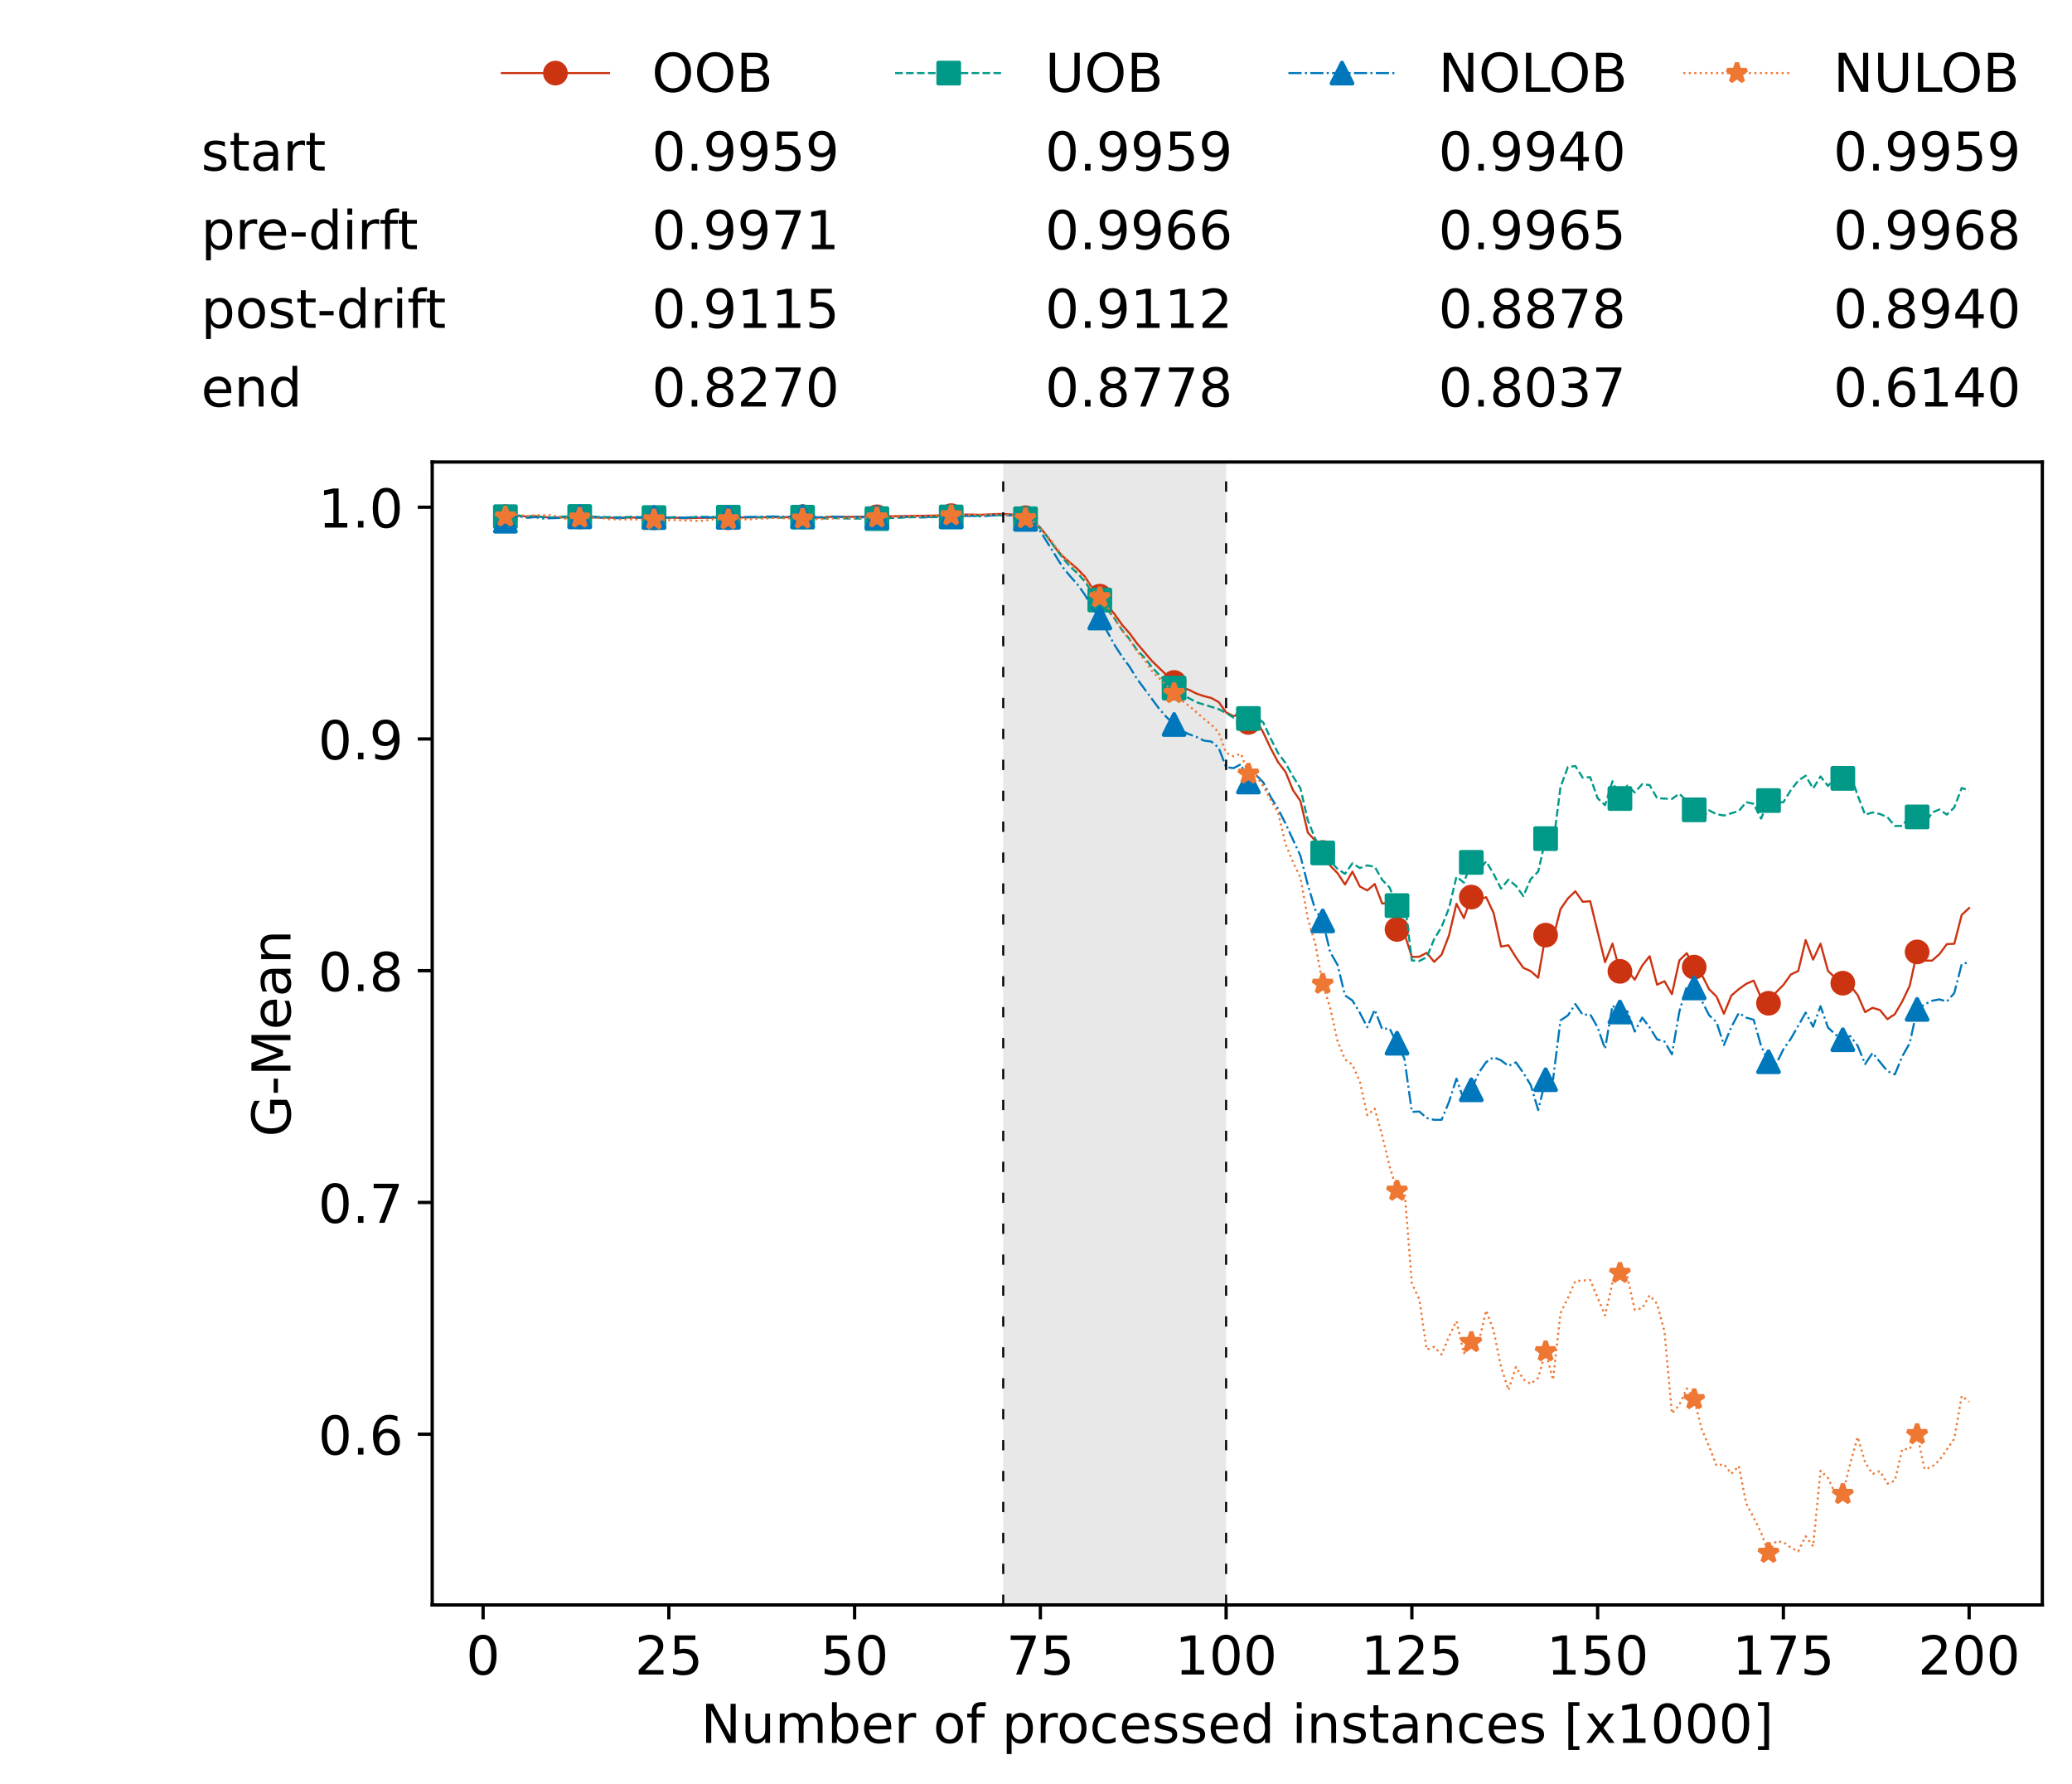 <?xml version="1.0" encoding="utf-8" standalone="no"?>
<!DOCTYPE svg PUBLIC "-//W3C//DTD SVG 1.1//EN"
  "http://www.w3.org/Graphics/SVG/1.1/DTD/svg11.dtd">
<!-- Created with matplotlib (https://matplotlib.org/) -->
<svg height="432.615pt" version="1.1" viewBox="0 0 502.65 432.615" width="502.65pt" xmlns="http://www.w3.org/2000/svg" xmlns:xlink="http://www.w3.org/1999/xlink">
 <defs>
  <style type="text/css">*{stroke-linecap:butt;stroke-linejoin:round;}</style>
 </defs>
 <g id="figure_1">
  <g id="patch_1">
   <path d="M 0 432.615 
L 502.65 432.615 
L 502.65 0 
L 0 0 
z
" style="fill:#ffffff;"/>
  </g>
  <g id="axes_1">
   <g id="patch_2">
    <path d="M 104.85 389.252 
L 495.45 389.252 
L 495.45 112.052 
L 104.85 112.052 
z
" style="fill:#ffffff;"/>
   </g>
   <g id="patch_3">
    <path clip-path="url(#peab1412804)" d="M 297.446 389.252 
L 297.446 112.052 
L 243.372 112.052 
L 243.372 389.252 
z
" style="fill:#d3d3d3;opacity:0.5;"/>
   </g>
   <g id="matplotlib.axis_1">
    <g id="xtick_1">
     <g id="line2d_1">
      <defs>
       <path d="M 0 0 
L 0 3.5 
" id="m1c0460bb82" style="stroke:#000000;stroke-width:0.8;"/>
      </defs>
      <g>
       <use style="stroke:#000000;stroke-width:0.8;" x="117.197" xlink:href="#m1c0460bb82" y="389.252"/>
      </g>
     </g>
     <g id="text_1">
      <!-- 0 -->
      <g transform="translate(113.061 406.13)scale(0.13 -0.13)">
       <defs>
        <path d="M 31.781 66.406 
Q 24.172 66.406 20.328 58.906 
Q 16.5 51.422 16.5 36.375 
Q 16.5 21.391 20.328 13.891 
Q 24.172 6.391 31.781 6.391 
Q 39.453 6.391 43.281 13.891 
Q 47.125 21.391 47.125 36.375 
Q 47.125 51.422 43.281 58.906 
Q 39.453 66.406 31.781 66.406 
z
M 31.781 74.219 
Q 44.047 74.219 50.516 64.516 
Q 56.984 54.828 56.984 36.375 
Q 56.984 17.969 50.516 8.266 
Q 44.047 -1.422 31.781 -1.422 
Q 19.531 -1.422 13.062 8.266 
Q 6.594 17.969 6.594 36.375 
Q 6.594 54.828 13.062 64.516 
Q 19.531 74.219 31.781 74.219 
z
" id="DejaVuSans-48"/>
       </defs>
       <use xlink:href="#DejaVuSans-48"/>
      </g>
     </g>
    </g>
    <g id="xtick_2">
     <g id="line2d_2">
      <g>
       <use style="stroke:#000000;stroke-width:0.8;" x="162.259" xlink:href="#m1c0460bb82" y="389.252"/>
      </g>
     </g>
     <g id="text_2">
      <!-- 25 -->
      <g transform="translate(153.988 406.13)scale(0.13 -0.13)">
       <defs>
        <path d="M 19.188 8.297 
L 53.609 8.297 
L 53.609 0 
L 7.328 0 
L 7.328 8.297 
Q 12.938 14.109 22.625 23.891 
Q 32.328 33.688 34.812 36.531 
Q 39.547 41.844 41.422 45.531 
Q 43.312 49.219 43.312 52.781 
Q 43.312 58.594 39.234 62.25 
Q 35.156 65.922 28.609 65.922 
Q 23.969 65.922 18.812 64.312 
Q 13.672 62.703 7.812 59.422 
L 7.812 69.391 
Q 13.766 71.781 18.938 73 
Q 24.125 74.219 28.422 74.219 
Q 39.75 74.219 46.484 68.547 
Q 53.219 62.891 53.219 53.422 
Q 53.219 48.922 51.531 44.891 
Q 49.859 40.875 45.406 35.406 
Q 44.188 33.984 37.641 27.219 
Q 31.109 20.453 19.188 8.297 
z
" id="DejaVuSans-50"/>
        <path d="M 10.797 72.906 
L 49.516 72.906 
L 49.516 64.594 
L 19.828 64.594 
L 19.828 46.734 
Q 21.969 47.469 24.109 47.828 
Q 26.266 48.188 28.422 48.188 
Q 40.625 48.188 47.75 41.5 
Q 54.891 34.812 54.891 23.391 
Q 54.891 11.625 47.562 5.094 
Q 40.234 -1.422 26.906 -1.422 
Q 22.312 -1.422 17.547 -0.641 
Q 12.797 0.141 7.719 1.703 
L 7.719 11.625 
Q 12.109 9.234 16.797 8.062 
Q 21.484 6.891 26.703 6.891 
Q 35.156 6.891 40.078 11.328 
Q 45.016 15.766 45.016 23.391 
Q 45.016 31 40.078 35.438 
Q 35.156 39.891 26.703 39.891 
Q 22.75 39.891 18.812 39.016 
Q 14.891 38.141 10.797 36.281 
z
" id="DejaVuSans-53"/>
       </defs>
       <use xlink:href="#DejaVuSans-50"/>
       <use x="63.623" xlink:href="#DejaVuSans-53"/>
      </g>
     </g>
    </g>
    <g id="xtick_3">
     <g id="line2d_3">
      <g>
       <use style="stroke:#000000;stroke-width:0.8;" x="207.322" xlink:href="#m1c0460bb82" y="389.252"/>
      </g>
     </g>
     <g id="text_3">
      <!-- 50 -->
      <g transform="translate(199.05 406.13)scale(0.13 -0.13)">
       <use xlink:href="#DejaVuSans-53"/>
       <use x="63.623" xlink:href="#DejaVuSans-48"/>
      </g>
     </g>
    </g>
    <g id="xtick_4">
     <g id="line2d_4">
      <g>
       <use style="stroke:#000000;stroke-width:0.8;" x="252.384" xlink:href="#m1c0460bb82" y="389.252"/>
      </g>
     </g>
     <g id="text_4">
      <!-- 75 -->
      <g transform="translate(244.113 406.13)scale(0.13 -0.13)">
       <defs>
        <path d="M 8.203 72.906 
L 55.078 72.906 
L 55.078 68.703 
L 28.609 0 
L 18.312 0 
L 43.219 64.594 
L 8.203 64.594 
z
" id="DejaVuSans-55"/>
       </defs>
       <use xlink:href="#DejaVuSans-55"/>
       <use x="63.623" xlink:href="#DejaVuSans-53"/>
      </g>
     </g>
    </g>
    <g id="xtick_5">
     <g id="line2d_5">
      <g>
       <use style="stroke:#000000;stroke-width:0.8;" x="297.446" xlink:href="#m1c0460bb82" y="389.252"/>
      </g>
     </g>
     <g id="text_5">
      <!-- 100 -->
      <g transform="translate(285.039 406.13)scale(0.13 -0.13)">
       <defs>
        <path d="M 12.406 8.297 
L 28.516 8.297 
L 28.516 63.922 
L 10.984 60.406 
L 10.984 69.391 
L 28.422 72.906 
L 38.281 72.906 
L 38.281 8.297 
L 54.391 8.297 
L 54.391 0 
L 12.406 0 
z
" id="DejaVuSans-49"/>
       </defs>
       <use xlink:href="#DejaVuSans-49"/>
       <use x="63.623" xlink:href="#DejaVuSans-48"/>
       <use x="127.246" xlink:href="#DejaVuSans-48"/>
      </g>
     </g>
    </g>
    <g id="xtick_6">
     <g id="line2d_6">
      <g>
       <use style="stroke:#000000;stroke-width:0.8;" x="342.509" xlink:href="#m1c0460bb82" y="389.252"/>
      </g>
     </g>
     <g id="text_6">
      <!-- 125 -->
      <g transform="translate(330.102 406.13)scale(0.13 -0.13)">
       <use xlink:href="#DejaVuSans-49"/>
       <use x="63.623" xlink:href="#DejaVuSans-50"/>
       <use x="127.246" xlink:href="#DejaVuSans-53"/>
      </g>
     </g>
    </g>
    <g id="xtick_7">
     <g id="line2d_7">
      <g>
       <use style="stroke:#000000;stroke-width:0.8;" x="387.571" xlink:href="#m1c0460bb82" y="389.252"/>
      </g>
     </g>
     <g id="text_7">
      <!-- 150 -->
      <g transform="translate(375.164 406.13)scale(0.13 -0.13)">
       <use xlink:href="#DejaVuSans-49"/>
       <use x="63.623" xlink:href="#DejaVuSans-53"/>
       <use x="127.246" xlink:href="#DejaVuSans-48"/>
      </g>
     </g>
    </g>
    <g id="xtick_8">
     <g id="line2d_8">
      <g>
       <use style="stroke:#000000;stroke-width:0.8;" x="432.633" xlink:href="#m1c0460bb82" y="389.252"/>
      </g>
     </g>
     <g id="text_8">
      <!-- 175 -->
      <g transform="translate(420.226 406.13)scale(0.13 -0.13)">
       <use xlink:href="#DejaVuSans-49"/>
       <use x="63.623" xlink:href="#DejaVuSans-55"/>
       <use x="127.246" xlink:href="#DejaVuSans-53"/>
      </g>
     </g>
    </g>
    <g id="xtick_9">
     <g id="line2d_9">
      <g>
       <use style="stroke:#000000;stroke-width:0.8;" x="477.695" xlink:href="#m1c0460bb82" y="389.252"/>
      </g>
     </g>
     <g id="text_9">
      <!-- 200 -->
      <g transform="translate(465.289 406.13)scale(0.13 -0.13)">
       <use xlink:href="#DejaVuSans-50"/>
       <use x="63.623" xlink:href="#DejaVuSans-48"/>
       <use x="127.246" xlink:href="#DejaVuSans-48"/>
      </g>
     </g>
    </g>
    <g id="text_10">
     <!-- Number of processed instances [x1000] -->
     <g transform="translate(170.025 422.711)scale(0.13 -0.13)">
      <defs>
       <path d="M 9.812 72.906 
L 23.094 72.906 
L 55.422 11.922 
L 55.422 72.906 
L 64.984 72.906 
L 64.984 0 
L 51.703 0 
L 19.391 60.984 
L 19.391 0 
L 9.812 0 
z
" id="DejaVuSans-78"/>
       <path d="M 8.5 21.578 
L 8.5 54.688 
L 17.484 54.688 
L 17.484 21.922 
Q 17.484 14.156 20.5 10.266 
Q 23.531 6.391 29.594 6.391 
Q 36.859 6.391 41.078 11.031 
Q 45.312 15.672 45.312 23.688 
L 45.312 54.688 
L 54.297 54.688 
L 54.297 0 
L 45.312 0 
L 45.312 8.406 
Q 42.047 3.422 37.719 1 
Q 33.406 -1.422 27.688 -1.422 
Q 18.266 -1.422 13.375 4.438 
Q 8.5 10.297 8.5 21.578 
z
M 31.109 56 
z
" id="DejaVuSans-117"/>
       <path d="M 52 44.188 
Q 55.375 50.25 60.062 53.125 
Q 64.75 56 71.094 56 
Q 79.641 56 84.281 50.016 
Q 88.922 44.047 88.922 33.016 
L 88.922 0 
L 79.891 0 
L 79.891 32.719 
Q 79.891 40.578 77.094 44.375 
Q 74.312 48.188 68.609 48.188 
Q 61.625 48.188 57.562 43.547 
Q 53.516 38.922 53.516 30.906 
L 53.516 0 
L 44.484 0 
L 44.484 32.719 
Q 44.484 40.625 41.703 44.406 
Q 38.922 48.188 33.109 48.188 
Q 26.219 48.188 22.156 43.531 
Q 18.109 38.875 18.109 30.906 
L 18.109 0 
L 9.078 0 
L 9.078 54.688 
L 18.109 54.688 
L 18.109 46.188 
Q 21.188 51.219 25.484 53.609 
Q 29.781 56 35.688 56 
Q 41.656 56 45.828 52.969 
Q 50 49.953 52 44.188 
z
" id="DejaVuSans-109"/>
       <path d="M 48.688 27.297 
Q 48.688 37.203 44.609 42.844 
Q 40.531 48.484 33.406 48.484 
Q 26.266 48.484 22.188 42.844 
Q 18.109 37.203 18.109 27.297 
Q 18.109 17.391 22.188 11.75 
Q 26.266 6.109 33.406 6.109 
Q 40.531 6.109 44.609 11.75 
Q 48.688 17.391 48.688 27.297 
z
M 18.109 46.391 
Q 20.953 51.266 25.266 53.625 
Q 29.594 56 35.594 56 
Q 45.562 56 51.781 48.094 
Q 58.016 40.188 58.016 27.297 
Q 58.016 14.406 51.781 6.484 
Q 45.562 -1.422 35.594 -1.422 
Q 29.594 -1.422 25.266 0.953 
Q 20.953 3.328 18.109 8.203 
L 18.109 0 
L 9.078 0 
L 9.078 75.984 
L 18.109 75.984 
z
" id="DejaVuSans-98"/>
       <path d="M 56.203 29.594 
L 56.203 25.203 
L 14.891 25.203 
Q 15.484 15.922 20.484 11.062 
Q 25.484 6.203 34.422 6.203 
Q 39.594 6.203 44.453 7.469 
Q 49.312 8.734 54.109 11.281 
L 54.109 2.781 
Q 49.266 0.734 44.188 -0.344 
Q 39.109 -1.422 33.891 -1.422 
Q 20.797 -1.422 13.156 6.188 
Q 5.516 13.812 5.516 26.812 
Q 5.516 40.234 12.766 48.109 
Q 20.016 56 32.328 56 
Q 43.359 56 49.781 48.891 
Q 56.203 41.797 56.203 29.594 
z
M 47.219 32.234 
Q 47.125 39.594 43.094 43.984 
Q 39.062 48.391 32.422 48.391 
Q 24.906 48.391 20.391 44.141 
Q 15.875 39.891 15.188 32.172 
z
" id="DejaVuSans-101"/>
       <path d="M 41.109 46.297 
Q 39.594 47.172 37.812 47.578 
Q 36.031 48 33.891 48 
Q 26.266 48 22.188 43.047 
Q 18.109 38.094 18.109 28.812 
L 18.109 0 
L 9.078 0 
L 9.078 54.688 
L 18.109 54.688 
L 18.109 46.188 
Q 20.953 51.172 25.484 53.578 
Q 30.031 56 36.531 56 
Q 37.453 56 38.578 55.875 
Q 39.703 55.766 41.062 55.516 
z
" id="DejaVuSans-114"/>
       <path id="DejaVuSans-32"/>
       <path d="M 30.609 48.391 
Q 23.391 48.391 19.188 42.75 
Q 14.984 37.109 14.984 27.297 
Q 14.984 17.484 19.156 11.844 
Q 23.344 6.203 30.609 6.203 
Q 37.797 6.203 41.984 11.859 
Q 46.188 17.531 46.188 27.297 
Q 46.188 37.016 41.984 42.703 
Q 37.797 48.391 30.609 48.391 
z
M 30.609 56 
Q 42.328 56 49.016 48.375 
Q 55.719 40.766 55.719 27.297 
Q 55.719 13.875 49.016 6.219 
Q 42.328 -1.422 30.609 -1.422 
Q 18.844 -1.422 12.172 6.219 
Q 5.516 13.875 5.516 27.297 
Q 5.516 40.766 12.172 48.375 
Q 18.844 56 30.609 56 
z
" id="DejaVuSans-111"/>
       <path d="M 37.109 75.984 
L 37.109 68.5 
L 28.516 68.5 
Q 23.688 68.5 21.797 66.547 
Q 19.922 64.594 19.922 59.516 
L 19.922 54.688 
L 34.719 54.688 
L 34.719 47.703 
L 19.922 47.703 
L 19.922 0 
L 10.891 0 
L 10.891 47.703 
L 2.297 47.703 
L 2.297 54.688 
L 10.891 54.688 
L 10.891 58.5 
Q 10.891 67.625 15.141 71.797 
Q 19.391 75.984 28.609 75.984 
z
" id="DejaVuSans-102"/>
       <path d="M 18.109 8.203 
L 18.109 -20.797 
L 9.078 -20.797 
L 9.078 54.688 
L 18.109 54.688 
L 18.109 46.391 
Q 20.953 51.266 25.266 53.625 
Q 29.594 56 35.594 56 
Q 45.562 56 51.781 48.094 
Q 58.016 40.188 58.016 27.297 
Q 58.016 14.406 51.781 6.484 
Q 45.562 -1.422 35.594 -1.422 
Q 29.594 -1.422 25.266 0.953 
Q 20.953 3.328 18.109 8.203 
z
M 48.688 27.297 
Q 48.688 37.203 44.609 42.844 
Q 40.531 48.484 33.406 48.484 
Q 26.266 48.484 22.188 42.844 
Q 18.109 37.203 18.109 27.297 
Q 18.109 17.391 22.188 11.75 
Q 26.266 6.109 33.406 6.109 
Q 40.531 6.109 44.609 11.75 
Q 48.688 17.391 48.688 27.297 
z
" id="DejaVuSans-112"/>
       <path d="M 48.781 52.594 
L 48.781 44.188 
Q 44.969 46.297 41.141 47.344 
Q 37.312 48.391 33.406 48.391 
Q 24.656 48.391 19.812 42.844 
Q 14.984 37.312 14.984 27.297 
Q 14.984 17.281 19.812 11.734 
Q 24.656 6.203 33.406 6.203 
Q 37.312 6.203 41.141 7.25 
Q 44.969 8.297 48.781 10.406 
L 48.781 2.094 
Q 45.016 0.344 40.984 -0.531 
Q 36.969 -1.422 32.422 -1.422 
Q 20.062 -1.422 12.781 6.344 
Q 5.516 14.109 5.516 27.297 
Q 5.516 40.672 12.859 48.328 
Q 20.219 56 33.016 56 
Q 37.156 56 41.109 55.141 
Q 45.062 54.297 48.781 52.594 
z
" id="DejaVuSans-99"/>
       <path d="M 44.281 53.078 
L 44.281 44.578 
Q 40.484 46.531 36.375 47.5 
Q 32.281 48.484 27.875 48.484 
Q 21.188 48.484 17.844 46.438 
Q 14.5 44.391 14.5 40.281 
Q 14.5 37.156 16.891 35.375 
Q 19.281 33.594 26.516 31.984 
L 29.594 31.297 
Q 39.156 29.25 43.188 25.516 
Q 47.219 21.781 47.219 15.094 
Q 47.219 7.469 41.188 3.016 
Q 35.156 -1.422 24.609 -1.422 
Q 20.219 -1.422 15.453 -0.562 
Q 10.688 0.297 5.422 2 
L 5.422 11.281 
Q 10.406 8.688 15.234 7.391 
Q 20.062 6.109 24.812 6.109 
Q 31.156 6.109 34.562 8.281 
Q 37.984 10.453 37.984 14.406 
Q 37.984 18.062 35.516 20.016 
Q 33.062 21.969 24.703 23.781 
L 21.578 24.516 
Q 13.234 26.266 9.516 29.906 
Q 5.812 33.547 5.812 39.891 
Q 5.812 47.609 11.281 51.797 
Q 16.75 56 26.812 56 
Q 31.781 56 36.172 55.266 
Q 40.578 54.547 44.281 53.078 
z
" id="DejaVuSans-115"/>
       <path d="M 45.406 46.391 
L 45.406 75.984 
L 54.391 75.984 
L 54.391 0 
L 45.406 0 
L 45.406 8.203 
Q 42.578 3.328 38.25 0.953 
Q 33.938 -1.422 27.875 -1.422 
Q 17.969 -1.422 11.734 6.484 
Q 5.516 14.406 5.516 27.297 
Q 5.516 40.188 11.734 48.094 
Q 17.969 56 27.875 56 
Q 33.938 56 38.25 53.625 
Q 42.578 51.266 45.406 46.391 
z
M 14.797 27.297 
Q 14.797 17.391 18.875 11.75 
Q 22.953 6.109 30.078 6.109 
Q 37.203 6.109 41.297 11.75 
Q 45.406 17.391 45.406 27.297 
Q 45.406 37.203 41.297 42.844 
Q 37.203 48.484 30.078 48.484 
Q 22.953 48.484 18.875 42.844 
Q 14.797 37.203 14.797 27.297 
z
" id="DejaVuSans-100"/>
       <path d="M 9.422 54.688 
L 18.406 54.688 
L 18.406 0 
L 9.422 0 
z
M 9.422 75.984 
L 18.406 75.984 
L 18.406 64.594 
L 9.422 64.594 
z
" id="DejaVuSans-105"/>
       <path d="M 54.891 33.016 
L 54.891 0 
L 45.906 0 
L 45.906 32.719 
Q 45.906 40.484 42.875 44.328 
Q 39.844 48.188 33.797 48.188 
Q 26.516 48.188 22.312 43.547 
Q 18.109 38.922 18.109 30.906 
L 18.109 0 
L 9.078 0 
L 9.078 54.688 
L 18.109 54.688 
L 18.109 46.188 
Q 21.344 51.125 25.703 53.562 
Q 30.078 56 35.797 56 
Q 45.219 56 50.047 50.172 
Q 54.891 44.344 54.891 33.016 
z
" id="DejaVuSans-110"/>
       <path d="M 18.312 70.219 
L 18.312 54.688 
L 36.812 54.688 
L 36.812 47.703 
L 18.312 47.703 
L 18.312 18.016 
Q 18.312 11.328 20.141 9.422 
Q 21.969 7.516 27.594 7.516 
L 36.812 7.516 
L 36.812 0 
L 27.594 0 
Q 17.188 0 13.234 3.875 
Q 9.281 7.766 9.281 18.016 
L 9.281 47.703 
L 2.688 47.703 
L 2.688 54.688 
L 9.281 54.688 
L 9.281 70.219 
z
" id="DejaVuSans-116"/>
       <path d="M 34.281 27.484 
Q 23.391 27.484 19.188 25 
Q 14.984 22.516 14.984 16.5 
Q 14.984 11.719 18.141 8.906 
Q 21.297 6.109 26.703 6.109 
Q 34.188 6.109 38.703 11.406 
Q 43.219 16.703 43.219 25.484 
L 43.219 27.484 
z
M 52.203 31.203 
L 52.203 0 
L 43.219 0 
L 43.219 8.297 
Q 40.141 3.328 35.547 0.953 
Q 30.953 -1.422 24.312 -1.422 
Q 15.922 -1.422 10.953 3.297 
Q 6 8.016 6 15.922 
Q 6 25.141 12.172 29.828 
Q 18.359 34.516 30.609 34.516 
L 43.219 34.516 
L 43.219 35.406 
Q 43.219 41.609 39.141 45 
Q 35.062 48.391 27.688 48.391 
Q 23 48.391 18.547 47.266 
Q 14.109 46.141 10.016 43.891 
L 10.016 52.203 
Q 14.938 54.109 19.578 55.047 
Q 24.219 56 28.609 56 
Q 40.484 56 46.344 49.844 
Q 52.203 43.703 52.203 31.203 
z
" id="DejaVuSans-97"/>
       <path d="M 8.594 75.984 
L 29.297 75.984 
L 29.297 69 
L 17.578 69 
L 17.578 -6.203 
L 29.297 -6.203 
L 29.297 -13.188 
L 8.594 -13.188 
z
" id="DejaVuSans-91"/>
       <path d="M 54.891 54.688 
L 35.109 28.078 
L 55.906 0 
L 45.312 0 
L 29.391 21.484 
L 13.484 0 
L 2.875 0 
L 24.125 28.609 
L 4.688 54.688 
L 15.281 54.688 
L 29.781 35.203 
L 44.281 54.688 
z
" id="DejaVuSans-120"/>
       <path d="M 30.422 75.984 
L 30.422 -13.188 
L 9.719 -13.188 
L 9.719 -6.203 
L 21.391 -6.203 
L 21.391 69 
L 9.719 69 
L 9.719 75.984 
z
" id="DejaVuSans-93"/>
      </defs>
      <use xlink:href="#DejaVuSans-78"/>
      <use x="74.805" xlink:href="#DejaVuSans-117"/>
      <use x="138.184" xlink:href="#DejaVuSans-109"/>
      <use x="235.596" xlink:href="#DejaVuSans-98"/>
      <use x="299.072" xlink:href="#DejaVuSans-101"/>
      <use x="360.596" xlink:href="#DejaVuSans-114"/>
      <use x="401.709" xlink:href="#DejaVuSans-32"/>
      <use x="433.496" xlink:href="#DejaVuSans-111"/>
      <use x="494.678" xlink:href="#DejaVuSans-102"/>
      <use x="529.883" xlink:href="#DejaVuSans-32"/>
      <use x="561.67" xlink:href="#DejaVuSans-112"/>
      <use x="625.146" xlink:href="#DejaVuSans-114"/>
      <use x="664.01" xlink:href="#DejaVuSans-111"/>
      <use x="725.191" xlink:href="#DejaVuSans-99"/>
      <use x="780.172" xlink:href="#DejaVuSans-101"/>
      <use x="841.695" xlink:href="#DejaVuSans-115"/>
      <use x="893.795" xlink:href="#DejaVuSans-115"/>
      <use x="945.895" xlink:href="#DejaVuSans-101"/>
      <use x="1007.418" xlink:href="#DejaVuSans-100"/>
      <use x="1070.895" xlink:href="#DejaVuSans-32"/>
      <use x="1102.682" xlink:href="#DejaVuSans-105"/>
      <use x="1130.465" xlink:href="#DejaVuSans-110"/>
      <use x="1193.844" xlink:href="#DejaVuSans-115"/>
      <use x="1245.943" xlink:href="#DejaVuSans-116"/>
      <use x="1285.152" xlink:href="#DejaVuSans-97"/>
      <use x="1346.432" xlink:href="#DejaVuSans-110"/>
      <use x="1409.811" xlink:href="#DejaVuSans-99"/>
      <use x="1464.791" xlink:href="#DejaVuSans-101"/>
      <use x="1526.314" xlink:href="#DejaVuSans-115"/>
      <use x="1578.414" xlink:href="#DejaVuSans-32"/>
      <use x="1610.201" xlink:href="#DejaVuSans-91"/>
      <use x="1649.215" xlink:href="#DejaVuSans-120"/>
      <use x="1708.395" xlink:href="#DejaVuSans-49"/>
      <use x="1772.018" xlink:href="#DejaVuSans-48"/>
      <use x="1835.641" xlink:href="#DejaVuSans-48"/>
      <use x="1899.264" xlink:href="#DejaVuSans-48"/>
      <use x="1962.887" xlink:href="#DejaVuSans-93"/>
     </g>
    </g>
   </g>
   <g id="matplotlib.axis_2">
    <g id="ytick_1">
     <g id="line2d_10">
      <defs>
       <path d="M 0 0 
L -3.5 0 
" id="m7b5967bd55" style="stroke:#000000;stroke-width:0.8;"/>
      </defs>
      <g>
       <use style="stroke:#000000;stroke-width:0.8;" x="104.85" xlink:href="#m7b5967bd55" y="347.844"/>
      </g>
     </g>
     <g id="text_11">
      <!-- 0.6 -->
      <g transform="translate(77.176 352.783)scale(0.13 -0.13)">
       <defs>
        <path d="M 10.688 12.406 
L 21 12.406 
L 21 0 
L 10.688 0 
z
" id="DejaVuSans-46"/>
        <path d="M 33.016 40.375 
Q 26.375 40.375 22.484 35.828 
Q 18.609 31.297 18.609 23.391 
Q 18.609 15.531 22.484 10.953 
Q 26.375 6.391 33.016 6.391 
Q 39.656 6.391 43.531 10.953 
Q 47.406 15.531 47.406 23.391 
Q 47.406 31.297 43.531 35.828 
Q 39.656 40.375 33.016 40.375 
z
M 52.594 71.297 
L 52.594 62.312 
Q 48.875 64.062 45.094 64.984 
Q 41.312 65.922 37.594 65.922 
Q 27.828 65.922 22.672 59.328 
Q 17.531 52.734 16.797 39.406 
Q 19.672 43.656 24.016 45.922 
Q 28.375 48.188 33.594 48.188 
Q 44.578 48.188 50.953 41.516 
Q 57.328 34.859 57.328 23.391 
Q 57.328 12.156 50.688 5.359 
Q 44.047 -1.422 33.016 -1.422 
Q 20.359 -1.422 13.672 8.266 
Q 6.984 17.969 6.984 36.375 
Q 6.984 53.656 15.188 63.938 
Q 23.391 74.219 37.203 74.219 
Q 40.922 74.219 44.703 73.484 
Q 48.484 72.75 52.594 71.297 
z
" id="DejaVuSans-54"/>
       </defs>
       <use xlink:href="#DejaVuSans-48"/>
       <use x="63.623" xlink:href="#DejaVuSans-46"/>
       <use x="95.41" xlink:href="#DejaVuSans-54"/>
      </g>
     </g>
    </g>
    <g id="ytick_2">
     <g id="line2d_11">
      <g>
       <use style="stroke:#000000;stroke-width:0.8;" x="104.85" xlink:href="#m7b5967bd55" y="291.636"/>
      </g>
     </g>
     <g id="text_12">
      <!-- 0.7 -->
      <g transform="translate(77.176 296.575)scale(0.13 -0.13)">
       <use xlink:href="#DejaVuSans-48"/>
       <use x="63.623" xlink:href="#DejaVuSans-46"/>
       <use x="95.41" xlink:href="#DejaVuSans-55"/>
      </g>
     </g>
    </g>
    <g id="ytick_3">
     <g id="line2d_12">
      <g>
       <use style="stroke:#000000;stroke-width:0.8;" x="104.85" xlink:href="#m7b5967bd55" y="235.429"/>
      </g>
     </g>
     <g id="text_13">
      <!-- 0.8 -->
      <g transform="translate(77.176 240.368)scale(0.13 -0.13)">
       <defs>
        <path d="M 31.781 34.625 
Q 24.75 34.625 20.719 30.859 
Q 16.703 27.094 16.703 20.516 
Q 16.703 13.922 20.719 10.156 
Q 24.75 6.391 31.781 6.391 
Q 38.812 6.391 42.859 10.172 
Q 46.922 13.969 46.922 20.516 
Q 46.922 27.094 42.891 30.859 
Q 38.875 34.625 31.781 34.625 
z
M 21.922 38.812 
Q 15.578 40.375 12.031 44.719 
Q 8.5 49.078 8.5 55.328 
Q 8.5 64.062 14.719 69.141 
Q 20.953 74.219 31.781 74.219 
Q 42.672 74.219 48.875 69.141 
Q 55.078 64.062 55.078 55.328 
Q 55.078 49.078 51.531 44.719 
Q 48 40.375 41.703 38.812 
Q 48.828 37.156 52.797 32.312 
Q 56.781 27.484 56.781 20.516 
Q 56.781 9.906 50.312 4.234 
Q 43.844 -1.422 31.781 -1.422 
Q 19.734 -1.422 13.25 4.234 
Q 6.781 9.906 6.781 20.516 
Q 6.781 27.484 10.781 32.312 
Q 14.797 37.156 21.922 38.812 
z
M 18.312 54.391 
Q 18.312 48.734 21.844 45.562 
Q 25.391 42.391 31.781 42.391 
Q 38.141 42.391 41.719 45.562 
Q 45.312 48.734 45.312 54.391 
Q 45.312 60.062 41.719 63.234 
Q 38.141 66.406 31.781 66.406 
Q 25.391 66.406 21.844 63.234 
Q 18.312 60.062 18.312 54.391 
z
" id="DejaVuSans-56"/>
       </defs>
       <use xlink:href="#DejaVuSans-48"/>
       <use x="63.623" xlink:href="#DejaVuSans-46"/>
       <use x="95.41" xlink:href="#DejaVuSans-56"/>
      </g>
     </g>
    </g>
    <g id="ytick_4">
     <g id="line2d_13">
      <g>
       <use style="stroke:#000000;stroke-width:0.8;" x="104.85" xlink:href="#m7b5967bd55" y="179.222"/>
      </g>
     </g>
     <g id="text_14">
      <!-- 0.9 -->
      <g transform="translate(77.176 184.161)scale(0.13 -0.13)">
       <defs>
        <path d="M 10.984 1.516 
L 10.984 10.5 
Q 14.703 8.734 18.5 7.812 
Q 22.312 6.891 25.984 6.891 
Q 35.75 6.891 40.891 13.453 
Q 46.047 20.016 46.781 33.406 
Q 43.953 29.203 39.594 26.953 
Q 35.25 24.703 29.984 24.703 
Q 19.047 24.703 12.672 31.312 
Q 6.297 37.938 6.297 49.422 
Q 6.297 60.641 12.938 67.422 
Q 19.578 74.219 30.609 74.219 
Q 43.266 74.219 49.922 64.516 
Q 56.594 54.828 56.594 36.375 
Q 56.594 19.141 48.406 8.859 
Q 40.234 -1.422 26.422 -1.422 
Q 22.703 -1.422 18.891 -0.688 
Q 15.094 0.047 10.984 1.516 
z
M 30.609 32.422 
Q 37.25 32.422 41.125 36.953 
Q 45.016 41.5 45.016 49.422 
Q 45.016 57.281 41.125 61.844 
Q 37.25 66.406 30.609 66.406 
Q 23.969 66.406 20.094 61.844 
Q 16.219 57.281 16.219 49.422 
Q 16.219 41.5 20.094 36.953 
Q 23.969 32.422 30.609 32.422 
z
" id="DejaVuSans-57"/>
       </defs>
       <use xlink:href="#DejaVuSans-48"/>
       <use x="63.623" xlink:href="#DejaVuSans-46"/>
       <use x="95.41" xlink:href="#DejaVuSans-57"/>
      </g>
     </g>
    </g>
    <g id="ytick_5">
     <g id="line2d_14">
      <g>
       <use style="stroke:#000000;stroke-width:0.8;" x="104.85" xlink:href="#m7b5967bd55" y="123.015"/>
      </g>
     </g>
     <g id="text_15">
      <!-- 1.0 -->
      <g transform="translate(77.176 127.954)scale(0.13 -0.13)">
       <use xlink:href="#DejaVuSans-49"/>
       <use x="63.623" xlink:href="#DejaVuSans-46"/>
       <use x="95.41" xlink:href="#DejaVuSans-48"/>
      </g>
     </g>
    </g>
    <g id="text_16">
     <!-- G-Mean -->
     <g transform="translate(70.472 275.744)rotate(-90)scale(0.13 -0.13)">
      <defs>
       <path d="M 59.516 10.406 
L 59.516 29.984 
L 43.406 29.984 
L 43.406 38.094 
L 69.281 38.094 
L 69.281 6.781 
Q 63.578 2.734 56.688 0.656 
Q 49.812 -1.422 42 -1.422 
Q 24.906 -1.422 15.25 8.562 
Q 5.609 18.562 5.609 36.375 
Q 5.609 54.25 15.25 64.234 
Q 24.906 74.219 42 74.219 
Q 49.125 74.219 55.547 72.453 
Q 61.969 70.703 67.391 67.281 
L 67.391 56.781 
Q 61.922 61.422 55.766 63.766 
Q 49.609 66.109 42.828 66.109 
Q 29.438 66.109 22.719 58.641 
Q 16.016 51.172 16.016 36.375 
Q 16.016 21.625 22.719 14.156 
Q 29.438 6.688 42.828 6.688 
Q 48.047 6.688 52.141 7.594 
Q 56.25 8.5 59.516 10.406 
z
" id="DejaVuSans-71"/>
       <path d="M 4.891 31.391 
L 31.203 31.391 
L 31.203 23.391 
L 4.891 23.391 
z
" id="DejaVuSans-45"/>
       <path d="M 9.812 72.906 
L 24.516 72.906 
L 43.109 23.297 
L 61.812 72.906 
L 76.516 72.906 
L 76.516 0 
L 66.891 0 
L 66.891 64.016 
L 48.094 14.016 
L 38.188 14.016 
L 19.391 64.016 
L 19.391 0 
L 9.812 0 
z
" id="DejaVuSans-77"/>
      </defs>
      <use xlink:href="#DejaVuSans-71"/>
      <use x="77.49" xlink:href="#DejaVuSans-45"/>
      <use x="113.574" xlink:href="#DejaVuSans-77"/>
      <use x="199.854" xlink:href="#DejaVuSans-101"/>
      <use x="261.377" xlink:href="#DejaVuSans-97"/>
      <use x="322.656" xlink:href="#DejaVuSans-110"/>
     </g>
    </g>
   </g>
   <g id="line2d_15"/>
   <g id="line2d_16"/>
   <g id="line2d_17"/>
   <g id="line2d_18"/>
   <g id="line2d_19"/>
   <g id="line2d_20">
    <path clip-path="url(#peab1412804)" d="M 122.605 125.309 
L 124.407 125.305 
L 126.21 125.106 
L 128.012 125.309 
L 129.815 125.184 
L 133.419 125.523 
L 142.432 125.398 
L 149.642 125.605 
L 153.247 125.508 
L 156.852 125.596 
L 164.062 125.561 
L 165.864 125.705 
L 169.469 125.594 
L 187.494 125.434 
L 191.099 125.436 
L 192.902 125.322 
L 196.507 125.35 
L 198.309 125.517 
L 200.112 125.489 
L 201.914 125.318 
L 205.519 125.373 
L 232.557 124.955 
L 234.359 124.79 
L 237.964 124.874 
L 241.569 124.68 
L 243.372 124.652 
L 246.976 124.882 
L 248.779 125.573 
L 250.581 126.403 
L 252.384 127.988 
L 254.186 130.287 
L 255.989 132.863 
L 257.791 134.929 
L 261.396 138.001 
L 263.199 139.859 
L 265.001 142.713 
L 266.804 144.593 
L 270.409 148.985 
L 272.211 151.548 
L 274.014 153.587 
L 275.816 156.031 
L 279.421 160.279 
L 284.829 165.518 
L 286.631 166.742 
L 288.434 167.298 
L 290.236 168.207 
L 292.039 168.826 
L 293.841 169.283 
L 295.644 170.27 
L 297.446 172.773 
L 299.249 173.688 
L 301.051 173.151 
L 302.854 175.205 
L 304.656 174.521 
L 306.459 177.659 
L 308.261 181.498 
L 310.064 184.856 
L 311.866 187.237 
L 313.669 191.642 
L 315.471 194.268 
L 317.274 201.94 
L 319.076 203.899 
L 320.879 206.75 
L 322.681 209.953 
L 324.484 211.779 
L 326.286 214.524 
L 328.089 211.401 
L 329.891 215.008 
L 331.694 215.965 
L 333.496 214.393 
L 335.299 219.136 
L 337.101 218.99 
L 338.904 225.413 
L 340.706 226.423 
L 342.509 232.09 
L 344.311 232.035 
L 346.114 231.085 
L 347.916 233.274 
L 349.719 231.544 
L 351.521 226.845 
L 353.324 219.195 
L 355.126 222.673 
L 356.928 217.573 
L 358.731 218.227 
L 360.533 217.597 
L 362.336 221.442 
L 364.138 229.581 
L 365.941 229.263 
L 367.743 232.169 
L 369.546 234.732 
L 371.348 235.538 
L 373.151 237.132 
L 374.953 226.8 
L 376.756 227.652 
L 378.558 220.508 
L 380.361 217.907 
L 382.163 216.162 
L 383.966 218.72 
L 385.768 218.576 
L 389.373 233.36 
L 391.176 228.864 
L 392.978 235.588 
L 394.781 235.354 
L 396.583 237.611 
L 398.386 234.18 
L 400.188 231.905 
L 401.991 238.819 
L 403.793 237.981 
L 405.596 241.122 
L 407.398 232.928 
L 409.201 231.176 
L 411.003 234.565 
L 412.806 236.335 
L 414.608 239.92 
L 416.411 241.682 
L 418.213 245.863 
L 420.016 241.466 
L 421.818 239.899 
L 423.621 238.617 
L 425.423 237.831 
L 427.226 241.989 
L 429.028 243.324 
L 430.831 240.692 
L 432.633 238.893 
L 434.436 236.358 
L 436.238 235.497 
L 438.041 228.001 
L 439.843 232.742 
L 441.646 228.881 
L 443.448 235.469 
L 445.251 237.196 
L 447.053 238.457 
L 448.856 239.006 
L 450.658 241.349 
L 452.461 245.469 
L 454.263 244.422 
L 456.066 244.971 
L 457.868 247.185 
L 459.671 245.968 
L 461.473 242.884 
L 463.276 239.09 
L 465.078 230.874 
L 466.881 232.969 
L 468.683 232.992 
L 470.485 231.422 
L 472.288 228.98 
L 474.09 228.898 
L 475.893 221.9 
L 477.695 220.225 
L 477.695 220.225 
" style="fill:none;stroke:#cc3311;stroke-linecap:square;stroke-width:0.5;"/>
    <defs>
     <path d="M 0 2.5 
C 0.663 2.5 1.299 2.237 1.768 1.768 
C 2.237 1.299 2.5 0.663 2.5 0 
C 2.5 -0.663 2.237 -1.299 1.768 -1.768 
C 1.299 -2.237 0.663 -2.5 0 -2.5 
C -0.663 -2.5 -1.299 -2.237 -1.768 -1.768 
C -2.237 -1.299 -2.5 -0.663 -2.5 0 
C -2.5 0.663 -2.237 1.299 -1.768 1.768 
C -1.299 2.237 -0.663 2.5 0 2.5 
z
" id="m99687dd01a" style="stroke:#cc3311;"/>
    </defs>
    <g clip-path="url(#peab1412804)">
     <use style="fill:#cc3311;stroke:#cc3311;" x="122.605" xlink:href="#m99687dd01a" y="125.309"/>
     <use style="fill:#cc3311;stroke:#cc3311;" x="140.629" xlink:href="#m99687dd01a" y="125.361"/>
     <use style="fill:#cc3311;stroke:#cc3311;" x="158.654" xlink:href="#m99687dd01a" y="125.594"/>
     <use style="fill:#cc3311;stroke:#cc3311;" x="176.679" xlink:href="#m99687dd01a" y="125.573"/>
     <use style="fill:#cc3311;stroke:#cc3311;" x="194.704" xlink:href="#m99687dd01a" y="125.322"/>
     <use style="fill:#cc3311;stroke:#cc3311;" x="212.729" xlink:href="#m99687dd01a" y="125.345"/>
     <use style="fill:#cc3311;stroke:#cc3311;" x="230.754" xlink:href="#m99687dd01a" y="125.067"/>
     <use style="fill:#cc3311;stroke:#cc3311;" x="248.779" xlink:href="#m99687dd01a" y="125.573"/>
     <use style="fill:#cc3311;stroke:#cc3311;" x="266.804" xlink:href="#m99687dd01a" y="144.593"/>
     <use style="fill:#cc3311;stroke:#cc3311;" x="284.829" xlink:href="#m99687dd01a" y="165.518"/>
     <use style="fill:#cc3311;stroke:#cc3311;" x="302.854" xlink:href="#m99687dd01a" y="175.205"/>
     <use style="fill:#cc3311;stroke:#cc3311;" x="320.879" xlink:href="#m99687dd01a" y="206.75"/>
     <use style="fill:#cc3311;stroke:#cc3311;" x="338.904" xlink:href="#m99687dd01a" y="225.413"/>
     <use style="fill:#cc3311;stroke:#cc3311;" x="356.928" xlink:href="#m99687dd01a" y="217.573"/>
     <use style="fill:#cc3311;stroke:#cc3311;" x="374.953" xlink:href="#m99687dd01a" y="226.8"/>
     <use style="fill:#cc3311;stroke:#cc3311;" x="392.978" xlink:href="#m99687dd01a" y="235.588"/>
     <use style="fill:#cc3311;stroke:#cc3311;" x="411.003" xlink:href="#m99687dd01a" y="234.565"/>
     <use style="fill:#cc3311;stroke:#cc3311;" x="429.028" xlink:href="#m99687dd01a" y="243.324"/>
     <use style="fill:#cc3311;stroke:#cc3311;" x="447.053" xlink:href="#m99687dd01a" y="238.457"/>
     <use style="fill:#cc3311;stroke:#cc3311;" x="465.078" xlink:href="#m99687dd01a" y="230.874"/>
    </g>
   </g>
   <g id="line2d_21"/>
   <g id="line2d_22"/>
   <g id="line2d_23"/>
   <g id="line2d_24"/>
   <g id="line2d_25">
    <path clip-path="url(#peab1412804)" d="M 122.605 125.309 
L 124.407 124.725 
L 126.21 125.094 
L 128.012 125.3 
L 129.815 125.06 
L 131.617 125.459 
L 133.419 125.511 
L 137.024 125.26 
L 140.629 125.252 
L 149.642 125.461 
L 153.247 125.348 
L 156.852 125.449 
L 160.457 125.56 
L 164.062 125.415 
L 165.864 125.558 
L 169.469 125.364 
L 187.494 125.483 
L 191.099 125.598 
L 192.902 125.457 
L 194.704 125.428 
L 200.112 125.738 
L 201.914 125.624 
L 205.519 125.763 
L 212.729 125.792 
L 221.742 125.431 
L 223.544 125.512 
L 232.557 125.264 
L 234.359 125.069 
L 237.964 125.155 
L 239.767 124.989 
L 245.174 124.96 
L 246.976 125.102 
L 250.581 126.61 
L 252.384 128.19 
L 254.186 130.353 
L 257.791 135.329 
L 259.594 137.397 
L 261.396 139.09 
L 263.199 141.031 
L 265.001 143.82 
L 266.804 145.523 
L 270.409 150.086 
L 272.211 152.823 
L 274.014 155.034 
L 275.816 157.642 
L 277.619 159.485 
L 279.421 161.78 
L 281.224 163.705 
L 283.026 165.455 
L 286.631 168.371 
L 290.236 170.318 
L 295.644 171.984 
L 297.446 172.94 
L 299.249 174.048 
L 301.051 171.88 
L 302.854 174.268 
L 304.656 173.822 
L 306.459 175.24 
L 308.261 179.13 
L 310.064 182.681 
L 311.866 185.078 
L 313.669 188.319 
L 315.471 191.175 
L 317.274 199.005 
L 319.076 203.421 
L 320.879 206.86 
L 324.484 210.749 
L 326.286 211.932 
L 328.089 209.381 
L 329.891 210.529 
L 331.694 209.89 
L 333.496 210.214 
L 335.299 213.388 
L 337.101 215.245 
L 338.904 219.639 
L 340.706 218.371 
L 342.509 232.945 
L 344.311 233.069 
L 346.114 232.156 
L 347.916 227.766 
L 349.719 224.806 
L 351.521 220.241 
L 353.324 212.627 
L 355.126 214.062 
L 356.928 209.155 
L 358.731 211.211 
L 360.533 208.91 
L 362.336 211.953 
L 364.138 215.514 
L 365.941 213.328 
L 367.743 214.827 
L 369.546 217.335 
L 371.348 213.18 
L 373.151 211.398 
L 374.953 203.398 
L 376.756 205.012 
L 378.558 190.889 
L 380.361 186.038 
L 382.163 185.781 
L 383.966 188.627 
L 385.768 188.475 
L 387.571 193.595 
L 389.373 195.295 
L 391.176 189.48 
L 392.978 193.662 
L 394.781 190.51 
L 396.583 192.207 
L 398.386 190.189 
L 400.188 190.403 
L 401.991 193.585 
L 405.596 193.779 
L 407.398 192.483 
L 409.201 194.292 
L 412.806 198.651 
L 414.608 196.535 
L 416.411 197.479 
L 418.213 197.785 
L 421.818 196.7 
L 423.621 194.545 
L 425.423 194.964 
L 427.226 198.54 
L 429.028 194.166 
L 430.831 194.661 
L 432.633 194.565 
L 434.436 191.642 
L 436.238 189.341 
L 438.041 188.128 
L 439.843 191.24 
L 441.646 188.311 
L 443.448 190.618 
L 445.251 188.632 
L 447.053 188.779 
L 448.856 187.662 
L 450.658 192.926 
L 452.461 197.592 
L 454.263 197.039 
L 456.066 197.426 
L 457.868 198.186 
L 459.671 200.325 
L 461.473 200.31 
L 463.276 197.882 
L 465.078 198.13 
L 466.881 200.124 
L 468.683 197.065 
L 470.485 196.333 
L 472.288 197.572 
L 474.09 195.839 
L 475.893 191.12 
L 477.695 191.674 
L 477.695 191.674 
" style="fill:none;stroke:#009988;stroke-dasharray:1.85,0.8;stroke-dashoffset:0;stroke-width:0.5;"/>
    <defs>
     <path d="M -2.5 2.5 
L 2.5 2.5 
L 2.5 -2.5 
L -2.5 -2.5 
z
" id="m8887163806" style="stroke:#009988;stroke-linejoin:miter;"/>
    </defs>
    <g clip-path="url(#peab1412804)">
     <use style="fill:#009988;stroke:#009988;stroke-linejoin:miter;" x="122.605" xlink:href="#m8887163806" y="125.309"/>
     <use style="fill:#009988;stroke:#009988;stroke-linejoin:miter;" x="140.629" xlink:href="#m8887163806" y="125.252"/>
     <use style="fill:#009988;stroke:#009988;stroke-linejoin:miter;" x="158.654" xlink:href="#m8887163806" y="125.531"/>
     <use style="fill:#009988;stroke:#009988;stroke-linejoin:miter;" x="176.679" xlink:href="#m8887163806" y="125.428"/>
     <use style="fill:#009988;stroke:#009988;stroke-linejoin:miter;" x="194.704" xlink:href="#m8887163806" y="125.428"/>
     <use style="fill:#009988;stroke:#009988;stroke-linejoin:miter;" x="212.729" xlink:href="#m8887163806" y="125.792"/>
     <use style="fill:#009988;stroke:#009988;stroke-linejoin:miter;" x="230.754" xlink:href="#m8887163806" y="125.376"/>
     <use style="fill:#009988;stroke:#009988;stroke-linejoin:miter;" x="248.779" xlink:href="#m8887163806" y="125.816"/>
     <use style="fill:#009988;stroke:#009988;stroke-linejoin:miter;" x="266.804" xlink:href="#m8887163806" y="145.523"/>
     <use style="fill:#009988;stroke:#009988;stroke-linejoin:miter;" x="284.829" xlink:href="#m8887163806" y="166.889"/>
     <use style="fill:#009988;stroke:#009988;stroke-linejoin:miter;" x="302.854" xlink:href="#m8887163806" y="174.268"/>
     <use style="fill:#009988;stroke:#009988;stroke-linejoin:miter;" x="320.879" xlink:href="#m8887163806" y="206.86"/>
     <use style="fill:#009988;stroke:#009988;stroke-linejoin:miter;" x="338.904" xlink:href="#m8887163806" y="219.639"/>
     <use style="fill:#009988;stroke:#009988;stroke-linejoin:miter;" x="356.928" xlink:href="#m8887163806" y="209.155"/>
     <use style="fill:#009988;stroke:#009988;stroke-linejoin:miter;" x="374.953" xlink:href="#m8887163806" y="203.398"/>
     <use style="fill:#009988;stroke:#009988;stroke-linejoin:miter;" x="392.978" xlink:href="#m8887163806" y="193.662"/>
     <use style="fill:#009988;stroke:#009988;stroke-linejoin:miter;" x="411.003" xlink:href="#m8887163806" y="196.416"/>
     <use style="fill:#009988;stroke:#009988;stroke-linejoin:miter;" x="429.028" xlink:href="#m8887163806" y="194.166"/>
     <use style="fill:#009988;stroke:#009988;stroke-linejoin:miter;" x="447.053" xlink:href="#m8887163806" y="188.779"/>
     <use style="fill:#009988;stroke:#009988;stroke-linejoin:miter;" x="465.078" xlink:href="#m8887163806" y="198.13"/>
    </g>
   </g>
   <g id="line2d_26"/>
   <g id="line2d_27"/>
   <g id="line2d_28"/>
   <g id="line2d_29"/>
   <g id="line2d_30">
    <path clip-path="url(#peab1412804)" d="M 122.605 126.41 
L 124.407 125.292 
L 126.21 125.283 
L 128.012 125.59 
L 129.815 125.409 
L 131.617 125.75 
L 142.432 125.408 
L 149.642 125.682 
L 153.247 125.575 
L 164.062 125.476 
L 165.864 125.589 
L 167.667 125.451 
L 171.272 125.456 
L 178.482 125.48 
L 187.494 125.252 
L 191.099 125.337 
L 194.704 125.279 
L 198.309 125.45 
L 200.112 125.423 
L 201.914 125.282 
L 203.717 125.393 
L 205.519 125.336 
L 209.124 125.454 
L 214.532 125.424 
L 223.544 125.374 
L 225.347 125.378 
L 227.149 125.266 
L 230.754 125.325 
L 234.359 125.098 
L 237.964 125.209 
L 241.569 124.987 
L 245.174 124.953 
L 246.976 125.189 
L 248.779 125.974 
L 250.581 126.935 
L 252.384 128.874 
L 257.791 137.542 
L 259.594 139.74 
L 261.396 141.747 
L 263.199 144.275 
L 265.001 147.526 
L 266.804 149.891 
L 270.409 156.461 
L 272.211 159.275 
L 274.014 161.695 
L 275.816 164.613 
L 281.224 171.929 
L 283.026 173.962 
L 284.829 175.713 
L 286.631 177.208 
L 288.434 178.069 
L 290.236 178.731 
L 292.039 179.62 
L 293.841 179.848 
L 295.644 181.383 
L 297.446 186.077 
L 299.249 186.295 
L 301.051 185.348 
L 302.854 189.675 
L 304.656 187.925 
L 306.459 189.73 
L 308.261 193.281 
L 310.064 196.205 
L 311.866 199.752 
L 315.471 207.561 
L 317.274 214.652 
L 319.076 220.65 
L 320.879 223.354 
L 322.681 230.894 
L 324.484 234.028 
L 326.286 241.431 
L 328.089 242.652 
L 329.891 245.652 
L 331.694 249.124 
L 333.496 244.881 
L 335.299 249.592 
L 337.101 249.42 
L 340.706 256.763 
L 342.509 269.677 
L 344.311 269.578 
L 346.114 271.155 
L 347.916 271.599 
L 349.719 271.599 
L 351.521 267.24 
L 353.324 261.619 
L 355.126 266.763 
L 356.928 264.317 
L 358.731 260.199 
L 360.533 257.585 
L 362.336 256.411 
L 364.138 257.17 
L 365.941 258.537 
L 367.743 257.655 
L 369.546 260.217 
L 371.348 263.151 
L 373.151 269.227 
L 374.953 261.867 
L 376.756 261.844 
L 378.558 247.485 
L 380.361 246.278 
L 382.163 243.51 
L 383.966 246.144 
L 385.768 246.022 
L 387.571 249.156 
L 389.373 254.384 
L 391.176 243.881 
L 392.978 245.454 
L 394.781 245.265 
L 396.583 250.191 
L 398.386 246.814 
L 400.188 249.187 
L 401.991 252.082 
L 403.793 252.595 
L 405.596 255.704 
L 407.398 245.356 
L 409.201 239.175 
L 411.003 239.612 
L 412.806 242.665 
L 414.608 246.212 
L 416.411 247.899 
L 418.213 253.46 
L 420.016 249.051 
L 421.818 245.691 
L 423.621 246.805 
L 425.423 247.326 
L 427.226 253.66 
L 429.028 257.508 
L 430.831 258.155 
L 432.633 254.509 
L 434.436 251.936 
L 438.041 245.598 
L 439.843 249.018 
L 441.646 244.036 
L 443.448 249.192 
L 445.251 250.907 
L 447.053 252.17 
L 448.856 251.278 
L 450.658 253.638 
L 452.461 258.084 
L 454.263 255.372 
L 457.868 259.791 
L 459.671 260.589 
L 461.473 256.204 
L 463.276 253.017 
L 465.078 244.816 
L 466.881 243.586 
L 468.683 242.726 
L 470.485 242.379 
L 472.288 242.906 
L 474.09 240.856 
L 475.893 233.859 
L 477.695 233.339 
L 477.695 233.339 
" style="fill:none;stroke:#0077bb;stroke-dasharray:3.2,0.8,0.5,0.8;stroke-dashoffset:0;stroke-width:0.5;"/>
    <defs>
     <path d="M 0 -2.5 
L -2.5 2.5 
L 2.5 2.5 
z
" id="mbb8e0f0019" style="stroke:#0077bb;stroke-linejoin:miter;"/>
    </defs>
    <g clip-path="url(#peab1412804)">
     <use style="fill:#0077bb;stroke:#0077bb;stroke-linejoin:miter;" x="122.605" xlink:href="#mbb8e0f0019" y="126.41"/>
     <use style="fill:#0077bb;stroke:#0077bb;stroke-linejoin:miter;" x="140.629" xlink:href="#mbb8e0f0019" y="125.366"/>
     <use style="fill:#0077bb;stroke:#0077bb;stroke-linejoin:miter;" x="158.654" xlink:href="#mbb8e0f0019" y="125.485"/>
     <use style="fill:#0077bb;stroke:#0077bb;stroke-linejoin:miter;" x="176.679" xlink:href="#mbb8e0f0019" y="125.48"/>
     <use style="fill:#0077bb;stroke:#0077bb;stroke-linejoin:miter;" x="194.704" xlink:href="#mbb8e0f0019" y="125.279"/>
     <use style="fill:#0077bb;stroke:#0077bb;stroke-linejoin:miter;" x="212.729" xlink:href="#mbb8e0f0019" y="125.48"/>
     <use style="fill:#0077bb;stroke:#0077bb;stroke-linejoin:miter;" x="230.754" xlink:href="#mbb8e0f0019" y="125.325"/>
     <use style="fill:#0077bb;stroke:#0077bb;stroke-linejoin:miter;" x="248.779" xlink:href="#mbb8e0f0019" y="125.974"/>
     <use style="fill:#0077bb;stroke:#0077bb;stroke-linejoin:miter;" x="266.804" xlink:href="#mbb8e0f0019" y="149.891"/>
     <use style="fill:#0077bb;stroke:#0077bb;stroke-linejoin:miter;" x="284.829" xlink:href="#mbb8e0f0019" y="175.713"/>
     <use style="fill:#0077bb;stroke:#0077bb;stroke-linejoin:miter;" x="302.854" xlink:href="#mbb8e0f0019" y="189.675"/>
     <use style="fill:#0077bb;stroke:#0077bb;stroke-linejoin:miter;" x="320.879" xlink:href="#mbb8e0f0019" y="223.354"/>
     <use style="fill:#0077bb;stroke:#0077bb;stroke-linejoin:miter;" x="338.904" xlink:href="#mbb8e0f0019" y="253.013"/>
     <use style="fill:#0077bb;stroke:#0077bb;stroke-linejoin:miter;" x="356.928" xlink:href="#mbb8e0f0019" y="264.317"/>
     <use style="fill:#0077bb;stroke:#0077bb;stroke-linejoin:miter;" x="374.953" xlink:href="#mbb8e0f0019" y="261.867"/>
     <use style="fill:#0077bb;stroke:#0077bb;stroke-linejoin:miter;" x="392.978" xlink:href="#mbb8e0f0019" y="245.454"/>
     <use style="fill:#0077bb;stroke:#0077bb;stroke-linejoin:miter;" x="411.003" xlink:href="#mbb8e0f0019" y="239.612"/>
     <use style="fill:#0077bb;stroke:#0077bb;stroke-linejoin:miter;" x="429.028" xlink:href="#mbb8e0f0019" y="257.508"/>
     <use style="fill:#0077bb;stroke:#0077bb;stroke-linejoin:miter;" x="447.053" xlink:href="#mbb8e0f0019" y="252.17"/>
     <use style="fill:#0077bb;stroke:#0077bb;stroke-linejoin:miter;" x="465.078" xlink:href="#mbb8e0f0019" y="244.816"/>
    </g>
   </g>
   <g id="line2d_31"/>
   <g id="line2d_32"/>
   <g id="line2d_33"/>
   <g id="line2d_34"/>
   <g id="line2d_35">
    <path clip-path="url(#peab1412804)" d="M 122.605 125.309 
L 124.407 124.725 
L 128.012 125.147 
L 129.815 124.937 
L 133.419 124.951 
L 135.222 125.224 
L 137.024 125.781 
L 138.827 125.612 
L 142.432 125.591 
L 146.037 125.659 
L 147.839 125.937 
L 156.852 126.006 
L 160.457 126.059 
L 162.259 126.148 
L 164.062 126.118 
L 165.864 126.263 
L 167.667 126.235 
L 169.469 126.348 
L 171.272 126.226 
L 173.074 125.949 
L 176.679 125.983 
L 182.087 125.94 
L 183.889 125.769 
L 185.692 125.768 
L 187.494 125.618 
L 198.309 125.9 
L 200.112 125.871 
L 201.914 125.728 
L 214.532 125.447 
L 216.334 125.327 
L 219.939 125.324 
L 221.742 125.209 
L 223.544 125.262 
L 225.347 125.201 
L 227.149 125.027 
L 230.754 125.026 
L 236.162 124.835 
L 239.767 124.836 
L 243.372 124.809 
L 246.976 125.151 
L 248.779 125.719 
L 250.581 126.46 
L 252.384 128.035 
L 254.186 130.136 
L 257.791 134.836 
L 263.199 140.275 
L 265.001 143.094 
L 266.804 144.889 
L 268.606 147.2 
L 270.409 149.979 
L 272.211 152.966 
L 274.014 155.166 
L 275.816 157.982 
L 277.619 160.022 
L 279.421 162.699 
L 284.829 168.143 
L 286.631 169.901 
L 288.434 171.17 
L 292.039 174.31 
L 293.841 175.734 
L 295.644 177.651 
L 297.446 182.585 
L 299.249 183.419 
L 301.051 182.809 
L 302.854 187.666 
L 304.656 188.133 
L 306.459 190.629 
L 308.261 194.01 
L 310.064 197.092 
L 311.866 204.702 
L 313.669 209.067 
L 315.471 212.877 
L 317.274 222.836 
L 319.076 228.927 
L 320.879 238.634 
L 322.681 244.409 
L 324.484 252.524 
L 326.286 256.97 
L 328.089 258.223 
L 329.891 262.314 
L 331.694 270.472 
L 333.496 268.884 
L 335.299 275.411 
L 337.101 282.871 
L 338.904 288.827 
L 340.706 288.503 
L 342.509 311.275 
L 344.311 315.156 
L 346.114 327.342 
L 347.916 326.647 
L 349.719 328.511 
L 351.521 324.116 
L 353.324 320.413 
L 355.126 328.224 
L 356.928 325.527 
L 358.731 325.487 
L 360.533 317.827 
L 362.336 322.7 
L 364.138 331.501 
L 365.941 337.129 
L 367.743 331.553 
L 369.546 334.52 
L 371.348 335.65 
L 373.151 334.164 
L 374.953 327.773 
L 376.756 334.658 
L 378.558 318.499 
L 380.361 314.8 
L 382.163 310.705 
L 385.768 310.435 
L 389.373 319.021 
L 391.176 311.09 
L 392.978 308.753 
L 394.781 309.694 
L 396.583 317.68 
L 398.386 317.288 
L 400.188 314.168 
L 401.991 316.226 
L 403.793 322.945 
L 405.596 342.797 
L 407.398 340.686 
L 409.201 336.74 
L 411.003 339.371 
L 412.806 346.6 
L 414.608 350.813 
L 416.411 355.454 
L 418.213 355.124 
L 420.016 357.437 
L 421.818 355.566 
L 423.621 364.676 
L 425.423 368.067 
L 427.226 371.7 
L 429.028 376.652 
L 430.831 373.819 
L 432.633 373.996 
L 434.436 375.356 
L 436.238 376.269 
L 438.041 372.598 
L 439.843 375.039 
L 441.646 356.707 
L 443.448 358.434 
L 445.251 362.34 
L 447.053 362.379 
L 448.856 354.919 
L 450.658 348.515 
L 452.461 354.684 
L 454.263 357.503 
L 456.066 356.783 
L 457.868 359.827 
L 459.671 359.135 
L 461.473 351.454 
L 463.276 351.471 
L 465.078 347.866 
L 466.881 356.328 
L 468.683 355.745 
L 470.485 354.158 
L 474.09 348.934 
L 475.893 338.566 
L 477.695 339.986 
L 477.695 339.986 
" style="fill:none;stroke:#ee7733;stroke-dasharray:0.5,0.825;stroke-dashoffset:0;stroke-width:0.5;"/>
    <defs>
     <path d="M 0 -2.5 
L -0.561 -0.773 
L -2.378 -0.773 
L -0.908 0.295 
L -1.469 2.023 
L -0 0.955 
L 1.469 2.023 
L 0.908 0.295 
L 2.378 -0.773 
L 0.561 -0.773 
z
" id="m76d665b2c2" style="stroke:#ee7733;stroke-linejoin:bevel;"/>
    </defs>
    <g clip-path="url(#peab1412804)">
     <use style="fill:#ee7733;stroke:#ee7733;stroke-linejoin:bevel;" x="122.605" xlink:href="#m76d665b2c2" y="125.309"/>
     <use style="fill:#ee7733;stroke:#ee7733;stroke-linejoin:bevel;" x="140.629" xlink:href="#m76d665b2c2" y="125.571"/>
     <use style="fill:#ee7733;stroke:#ee7733;stroke-linejoin:bevel;" x="158.654" xlink:href="#m76d665b2c2" y="126.002"/>
     <use style="fill:#ee7733;stroke:#ee7733;stroke-linejoin:bevel;" x="176.679" xlink:href="#m76d665b2c2" y="125.983"/>
     <use style="fill:#ee7733;stroke:#ee7733;stroke-linejoin:bevel;" x="194.704" xlink:href="#m76d665b2c2" y="125.823"/>
     <use style="fill:#ee7733;stroke:#ee7733;stroke-linejoin:bevel;" x="212.729" xlink:href="#m76d665b2c2" y="125.531"/>
     <use style="fill:#ee7733;stroke:#ee7733;stroke-linejoin:bevel;" x="230.754" xlink:href="#m76d665b2c2" y="125.026"/>
     <use style="fill:#ee7733;stroke:#ee7733;stroke-linejoin:bevel;" x="248.779" xlink:href="#m76d665b2c2" y="125.719"/>
     <use style="fill:#ee7733;stroke:#ee7733;stroke-linejoin:bevel;" x="266.804" xlink:href="#m76d665b2c2" y="144.889"/>
     <use style="fill:#ee7733;stroke:#ee7733;stroke-linejoin:bevel;" x="284.829" xlink:href="#m76d665b2c2" y="168.143"/>
     <use style="fill:#ee7733;stroke:#ee7733;stroke-linejoin:bevel;" x="302.854" xlink:href="#m76d665b2c2" y="187.666"/>
     <use style="fill:#ee7733;stroke:#ee7733;stroke-linejoin:bevel;" x="320.879" xlink:href="#m76d665b2c2" y="238.634"/>
     <use style="fill:#ee7733;stroke:#ee7733;stroke-linejoin:bevel;" x="338.904" xlink:href="#m76d665b2c2" y="288.827"/>
     <use style="fill:#ee7733;stroke:#ee7733;stroke-linejoin:bevel;" x="356.928" xlink:href="#m76d665b2c2" y="325.527"/>
     <use style="fill:#ee7733;stroke:#ee7733;stroke-linejoin:bevel;" x="374.953" xlink:href="#m76d665b2c2" y="327.773"/>
     <use style="fill:#ee7733;stroke:#ee7733;stroke-linejoin:bevel;" x="392.978" xlink:href="#m76d665b2c2" y="308.753"/>
     <use style="fill:#ee7733;stroke:#ee7733;stroke-linejoin:bevel;" x="411.003" xlink:href="#m76d665b2c2" y="339.371"/>
     <use style="fill:#ee7733;stroke:#ee7733;stroke-linejoin:bevel;" x="429.028" xlink:href="#m76d665b2c2" y="376.652"/>
     <use style="fill:#ee7733;stroke:#ee7733;stroke-linejoin:bevel;" x="447.053" xlink:href="#m76d665b2c2" y="362.379"/>
     <use style="fill:#ee7733;stroke:#ee7733;stroke-linejoin:bevel;" x="465.078" xlink:href="#m76d665b2c2" y="347.866"/>
    </g>
   </g>
   <g id="line2d_36"/>
   <g id="line2d_37"/>
   <g id="line2d_38"/>
   <g id="line2d_39"/>
   <g id="line2d_40">
    <path clip-path="url(#peab1412804)" d="M 243.372 389.252 
L 243.372 112.052 
" style="fill:none;stroke:#000000;stroke-dasharray:2.5,5;stroke-dashoffset:0;stroke-width:0.5;"/>
   </g>
   <g id="line2d_41">
    <path clip-path="url(#peab1412804)" d="M 297.446 389.252 
L 297.446 112.052 
" style="fill:none;stroke:#000000;stroke-dasharray:2.5,5;stroke-dashoffset:0;stroke-width:0.5;"/>
   </g>
   <g id="patch_4">
    <path d="M 104.85 389.252 
L 104.85 112.052 
" style="fill:none;stroke:#000000;stroke-linecap:square;stroke-linejoin:miter;stroke-width:0.8;"/>
   </g>
   <g id="patch_5">
    <path d="M 495.45 389.252 
L 495.45 112.052 
" style="fill:none;stroke:#000000;stroke-linecap:square;stroke-linejoin:miter;stroke-width:0.8;"/>
   </g>
   <g id="patch_6">
    <path d="M 104.85 389.252 
L 495.45 389.252 
" style="fill:none;stroke:#000000;stroke-linecap:square;stroke-linejoin:miter;stroke-width:0.8;"/>
   </g>
   <g id="patch_7">
    <path d="M 104.85 112.052 
L 495.45 112.052 
" style="fill:none;stroke:#000000;stroke-linecap:square;stroke-linejoin:miter;stroke-width:0.8;"/>
   </g>
   <g id="legend_1">
    <g id="line2d_42"/>
    <g id="line2d_43"/>
    <g id="text_17">
     <!--   -->
     <g transform="translate(48.8 22.278)scale(0.13 -0.13)">
      <use xlink:href="#DejaVuSans-32"/>
     </g>
    </g>
    <g id="line2d_44"/>
    <g id="line2d_45"/>
    <g id="text_18">
     <!-- start -->
     <g transform="translate(48.8 41.36)scale(0.13 -0.13)">
      <use xlink:href="#DejaVuSans-115"/>
      <use x="52.1" xlink:href="#DejaVuSans-116"/>
      <use x="91.309" xlink:href="#DejaVuSans-97"/>
      <use x="152.588" xlink:href="#DejaVuSans-114"/>
      <use x="193.701" xlink:href="#DejaVuSans-116"/>
     </g>
    </g>
    <g id="line2d_46"/>
    <g id="line2d_47"/>
    <g id="text_19">
     <!-- pre-dirft -->
     <g transform="translate(48.8 60.441)scale(0.13 -0.13)">
      <use xlink:href="#DejaVuSans-112"/>
      <use x="63.477" xlink:href="#DejaVuSans-114"/>
      <use x="102.34" xlink:href="#DejaVuSans-101"/>
      <use x="163.863" xlink:href="#DejaVuSans-45"/>
      <use x="199.947" xlink:href="#DejaVuSans-100"/>
      <use x="263.424" xlink:href="#DejaVuSans-105"/>
      <use x="291.207" xlink:href="#DejaVuSans-114"/>
      <use x="332.32" xlink:href="#DejaVuSans-102"/>
      <use x="365.775" xlink:href="#DejaVuSans-116"/>
     </g>
    </g>
    <g id="line2d_48"/>
    <g id="line2d_49"/>
    <g id="text_20">
     <!-- post-drift -->
     <g transform="translate(48.8 79.523)scale(0.13 -0.13)">
      <use xlink:href="#DejaVuSans-112"/>
      <use x="63.477" xlink:href="#DejaVuSans-111"/>
      <use x="124.658" xlink:href="#DejaVuSans-115"/>
      <use x="176.758" xlink:href="#DejaVuSans-116"/>
      <use x="215.967" xlink:href="#DejaVuSans-45"/>
      <use x="252.051" xlink:href="#DejaVuSans-100"/>
      <use x="315.527" xlink:href="#DejaVuSans-114"/>
      <use x="356.641" xlink:href="#DejaVuSans-105"/>
      <use x="384.424" xlink:href="#DejaVuSans-102"/>
      <use x="417.879" xlink:href="#DejaVuSans-116"/>
     </g>
    </g>
    <g id="line2d_50"/>
    <g id="line2d_51"/>
    <g id="text_21">
     <!-- end -->
     <g transform="translate(48.8 98.604)scale(0.13 -0.13)">
      <use xlink:href="#DejaVuSans-101"/>
      <use x="61.523" xlink:href="#DejaVuSans-110"/>
      <use x="124.902" xlink:href="#DejaVuSans-100"/>
     </g>
    </g>
    <g id="line2d_52">
     <path d="M 121.741 17.728 
L 147.741 17.728 
" style="fill:none;stroke:#cc3311;stroke-linecap:square;stroke-width:0.5;"/>
    </g>
    <g id="line2d_53">
     <g>
      <use style="fill:#cc3311;stroke:#cc3311;" x="134.741" xlink:href="#m99687dd01a" y="17.728"/>
     </g>
    </g>
    <g id="text_22">
     <!-- OOB -->
     <g transform="translate(158.141 22.278)scale(0.13 -0.13)">
      <defs>
       <path d="M 39.406 66.219 
Q 28.656 66.219 22.328 58.203 
Q 16.016 50.203 16.016 36.375 
Q 16.016 22.609 22.328 14.594 
Q 28.656 6.594 39.406 6.594 
Q 50.141 6.594 56.422 14.594 
Q 62.703 22.609 62.703 36.375 
Q 62.703 50.203 56.422 58.203 
Q 50.141 66.219 39.406 66.219 
z
M 39.406 74.219 
Q 54.734 74.219 63.906 63.938 
Q 73.094 53.656 73.094 36.375 
Q 73.094 19.141 63.906 8.859 
Q 54.734 -1.422 39.406 -1.422 
Q 24.031 -1.422 14.812 8.828 
Q 5.609 19.094 5.609 36.375 
Q 5.609 53.656 14.812 63.938 
Q 24.031 74.219 39.406 74.219 
z
" id="DejaVuSans-79"/>
       <path d="M 19.672 34.812 
L 19.672 8.109 
L 35.5 8.109 
Q 43.453 8.109 47.281 11.406 
Q 51.125 14.703 51.125 21.484 
Q 51.125 28.328 47.281 31.562 
Q 43.453 34.812 35.5 34.812 
z
M 19.672 64.797 
L 19.672 42.828 
L 34.281 42.828 
Q 41.5 42.828 45.031 45.531 
Q 48.578 48.25 48.578 53.812 
Q 48.578 59.328 45.031 62.062 
Q 41.5 64.797 34.281 64.797 
z
M 9.812 72.906 
L 35.016 72.906 
Q 46.297 72.906 52.391 68.219 
Q 58.5 63.531 58.5 54.891 
Q 58.5 48.188 55.375 44.234 
Q 52.25 40.281 46.188 39.312 
Q 53.469 37.75 57.5 32.781 
Q 61.531 27.828 61.531 20.406 
Q 61.531 10.641 54.891 5.312 
Q 48.25 0 35.984 0 
L 9.812 0 
z
" id="DejaVuSans-66"/>
      </defs>
      <use xlink:href="#DejaVuSans-79"/>
      <use x="78.711" xlink:href="#DejaVuSans-79"/>
      <use x="157.422" xlink:href="#DejaVuSans-66"/>
     </g>
    </g>
    <g id="line2d_54"/>
    <g id="line2d_55"/>
    <g id="text_23">
     <!-- 0.9959 -->
     <g transform="translate(158.141 41.36)scale(0.13 -0.13)">
      <use xlink:href="#DejaVuSans-48"/>
      <use x="63.623" xlink:href="#DejaVuSans-46"/>
      <use x="95.41" xlink:href="#DejaVuSans-57"/>
      <use x="159.033" xlink:href="#DejaVuSans-57"/>
      <use x="222.656" xlink:href="#DejaVuSans-53"/>
      <use x="286.279" xlink:href="#DejaVuSans-57"/>
     </g>
    </g>
    <g id="line2d_56"/>
    <g id="line2d_57"/>
    <g id="text_24">
     <!-- 0.9971 -->
     <g transform="translate(158.141 60.441)scale(0.13 -0.13)">
      <use xlink:href="#DejaVuSans-48"/>
      <use x="63.623" xlink:href="#DejaVuSans-46"/>
      <use x="95.41" xlink:href="#DejaVuSans-57"/>
      <use x="159.033" xlink:href="#DejaVuSans-57"/>
      <use x="222.656" xlink:href="#DejaVuSans-55"/>
      <use x="286.279" xlink:href="#DejaVuSans-49"/>
     </g>
    </g>
    <g id="line2d_58"/>
    <g id="line2d_59"/>
    <g id="text_25">
     <!-- 0.9115 -->
     <g transform="translate(158.141 79.523)scale(0.13 -0.13)">
      <use xlink:href="#DejaVuSans-48"/>
      <use x="63.623" xlink:href="#DejaVuSans-46"/>
      <use x="95.41" xlink:href="#DejaVuSans-57"/>
      <use x="159.033" xlink:href="#DejaVuSans-49"/>
      <use x="222.656" xlink:href="#DejaVuSans-49"/>
      <use x="286.279" xlink:href="#DejaVuSans-53"/>
     </g>
    </g>
    <g id="line2d_60"/>
    <g id="line2d_61"/>
    <g id="text_26">
     <!-- 0.8270 -->
     <g transform="translate(158.141 98.604)scale(0.13 -0.13)">
      <use xlink:href="#DejaVuSans-48"/>
      <use x="63.623" xlink:href="#DejaVuSans-46"/>
      <use x="95.41" xlink:href="#DejaVuSans-56"/>
      <use x="159.033" xlink:href="#DejaVuSans-50"/>
      <use x="222.656" xlink:href="#DejaVuSans-55"/>
      <use x="286.279" xlink:href="#DejaVuSans-48"/>
     </g>
    </g>
    <g id="line2d_62">
     <path d="M 217.149 17.728 
L 243.149 17.728 
" style="fill:none;stroke:#009988;stroke-dasharray:1.85,0.8;stroke-dashoffset:0;stroke-width:0.5;"/>
    </g>
    <g id="line2d_63">
     <g>
      <use style="fill:#009988;stroke:#009988;stroke-linejoin:miter;" x="230.149" xlink:href="#m8887163806" y="17.728"/>
     </g>
    </g>
    <g id="text_27">
     <!-- UOB -->
     <g transform="translate(253.549 22.278)scale(0.13 -0.13)">
      <defs>
       <path d="M 8.688 72.906 
L 18.609 72.906 
L 18.609 28.609 
Q 18.609 16.891 22.844 11.734 
Q 27.094 6.594 36.625 6.594 
Q 46.094 6.594 50.344 11.734 
Q 54.594 16.891 54.594 28.609 
L 54.594 72.906 
L 64.5 72.906 
L 64.5 27.391 
Q 64.5 13.141 57.438 5.859 
Q 50.391 -1.422 36.625 -1.422 
Q 22.797 -1.422 15.734 5.859 
Q 8.688 13.141 8.688 27.391 
z
" id="DejaVuSans-85"/>
      </defs>
      <use xlink:href="#DejaVuSans-85"/>
      <use x="73.193" xlink:href="#DejaVuSans-79"/>
      <use x="151.904" xlink:href="#DejaVuSans-66"/>
     </g>
    </g>
    <g id="line2d_64"/>
    <g id="line2d_65"/>
    <g id="text_28">
     <!-- 0.9959 -->
     <g transform="translate(253.549 41.36)scale(0.13 -0.13)">
      <use xlink:href="#DejaVuSans-48"/>
      <use x="63.623" xlink:href="#DejaVuSans-46"/>
      <use x="95.41" xlink:href="#DejaVuSans-57"/>
      <use x="159.033" xlink:href="#DejaVuSans-57"/>
      <use x="222.656" xlink:href="#DejaVuSans-53"/>
      <use x="286.279" xlink:href="#DejaVuSans-57"/>
     </g>
    </g>
    <g id="line2d_66"/>
    <g id="line2d_67"/>
    <g id="text_29">
     <!-- 0.9966 -->
     <g transform="translate(253.549 60.441)scale(0.13 -0.13)">
      <use xlink:href="#DejaVuSans-48"/>
      <use x="63.623" xlink:href="#DejaVuSans-46"/>
      <use x="95.41" xlink:href="#DejaVuSans-57"/>
      <use x="159.033" xlink:href="#DejaVuSans-57"/>
      <use x="222.656" xlink:href="#DejaVuSans-54"/>
      <use x="286.279" xlink:href="#DejaVuSans-54"/>
     </g>
    </g>
    <g id="line2d_68"/>
    <g id="line2d_69"/>
    <g id="text_30">
     <!-- 0.9112 -->
     <g transform="translate(253.549 79.523)scale(0.13 -0.13)">
      <use xlink:href="#DejaVuSans-48"/>
      <use x="63.623" xlink:href="#DejaVuSans-46"/>
      <use x="95.41" xlink:href="#DejaVuSans-57"/>
      <use x="159.033" xlink:href="#DejaVuSans-49"/>
      <use x="222.656" xlink:href="#DejaVuSans-49"/>
      <use x="286.279" xlink:href="#DejaVuSans-50"/>
     </g>
    </g>
    <g id="line2d_70"/>
    <g id="line2d_71"/>
    <g id="text_31">
     <!-- 0.8778 -->
     <g transform="translate(253.549 98.604)scale(0.13 -0.13)">
      <use xlink:href="#DejaVuSans-48"/>
      <use x="63.623" xlink:href="#DejaVuSans-46"/>
      <use x="95.41" xlink:href="#DejaVuSans-56"/>
      <use x="159.033" xlink:href="#DejaVuSans-55"/>
      <use x="222.656" xlink:href="#DejaVuSans-55"/>
      <use x="286.279" xlink:href="#DejaVuSans-56"/>
     </g>
    </g>
    <g id="line2d_72">
     <path d="M 312.558 17.728 
L 338.558 17.728 
" style="fill:none;stroke:#0077bb;stroke-dasharray:3.2,0.8,0.5,0.8;stroke-dashoffset:0;stroke-width:0.5;"/>
    </g>
    <g id="line2d_73">
     <g>
      <use style="fill:#0077bb;stroke:#0077bb;stroke-linejoin:miter;" x="325.558" xlink:href="#mbb8e0f0019" y="17.728"/>
     </g>
    </g>
    <g id="text_32">
     <!-- NOLOB -->
     <g transform="translate(348.958 22.278)scale(0.13 -0.13)">
      <defs>
       <path d="M 9.812 72.906 
L 19.672 72.906 
L 19.672 8.297 
L 55.172 8.297 
L 55.172 0 
L 9.812 0 
z
" id="DejaVuSans-76"/>
      </defs>
      <use xlink:href="#DejaVuSans-78"/>
      <use x="74.805" xlink:href="#DejaVuSans-79"/>
      <use x="153.516" xlink:href="#DejaVuSans-76"/>
      <use x="205.604" xlink:href="#DejaVuSans-79"/>
      <use x="284.314" xlink:href="#DejaVuSans-66"/>
     </g>
    </g>
    <g id="line2d_74"/>
    <g id="line2d_75"/>
    <g id="text_33">
     <!-- 0.9940 -->
     <g transform="translate(348.958 41.36)scale(0.13 -0.13)">
      <defs>
       <path d="M 37.797 64.312 
L 12.891 25.391 
L 37.797 25.391 
z
M 35.203 72.906 
L 47.609 72.906 
L 47.609 25.391 
L 58.016 25.391 
L 58.016 17.188 
L 47.609 17.188 
L 47.609 0 
L 37.797 0 
L 37.797 17.188 
L 4.891 17.188 
L 4.891 26.703 
z
" id="DejaVuSans-52"/>
      </defs>
      <use xlink:href="#DejaVuSans-48"/>
      <use x="63.623" xlink:href="#DejaVuSans-46"/>
      <use x="95.41" xlink:href="#DejaVuSans-57"/>
      <use x="159.033" xlink:href="#DejaVuSans-57"/>
      <use x="222.656" xlink:href="#DejaVuSans-52"/>
      <use x="286.279" xlink:href="#DejaVuSans-48"/>
     </g>
    </g>
    <g id="line2d_76"/>
    <g id="line2d_77"/>
    <g id="text_34">
     <!-- 0.9965 -->
     <g transform="translate(348.958 60.441)scale(0.13 -0.13)">
      <use xlink:href="#DejaVuSans-48"/>
      <use x="63.623" xlink:href="#DejaVuSans-46"/>
      <use x="95.41" xlink:href="#DejaVuSans-57"/>
      <use x="159.033" xlink:href="#DejaVuSans-57"/>
      <use x="222.656" xlink:href="#DejaVuSans-54"/>
      <use x="286.279" xlink:href="#DejaVuSans-53"/>
     </g>
    </g>
    <g id="line2d_78"/>
    <g id="line2d_79"/>
    <g id="text_35">
     <!-- 0.8878 -->
     <g transform="translate(348.958 79.523)scale(0.13 -0.13)">
      <use xlink:href="#DejaVuSans-48"/>
      <use x="63.623" xlink:href="#DejaVuSans-46"/>
      <use x="95.41" xlink:href="#DejaVuSans-56"/>
      <use x="159.033" xlink:href="#DejaVuSans-56"/>
      <use x="222.656" xlink:href="#DejaVuSans-55"/>
      <use x="286.279" xlink:href="#DejaVuSans-56"/>
     </g>
    </g>
    <g id="line2d_80"/>
    <g id="line2d_81"/>
    <g id="text_36">
     <!-- 0.8037 -->
     <g transform="translate(348.958 98.604)scale(0.13 -0.13)">
      <defs>
       <path d="M 40.578 39.312 
Q 47.656 37.797 51.625 33 
Q 55.609 28.219 55.609 21.188 
Q 55.609 10.406 48.188 4.484 
Q 40.766 -1.422 27.094 -1.422 
Q 22.516 -1.422 17.656 -0.516 
Q 12.797 0.391 7.625 2.203 
L 7.625 11.719 
Q 11.719 9.328 16.594 8.109 
Q 21.484 6.891 26.812 6.891 
Q 36.078 6.891 40.938 10.547 
Q 45.797 14.203 45.797 21.188 
Q 45.797 27.641 41.281 31.266 
Q 36.766 34.906 28.719 34.906 
L 20.219 34.906 
L 20.219 43.016 
L 29.109 43.016 
Q 36.375 43.016 40.234 45.922 
Q 44.094 48.828 44.094 54.297 
Q 44.094 59.906 40.109 62.906 
Q 36.141 65.922 28.719 65.922 
Q 24.656 65.922 20.016 65.031 
Q 15.375 64.156 9.812 62.312 
L 9.812 71.094 
Q 15.438 72.656 20.344 73.438 
Q 25.25 74.219 29.594 74.219 
Q 40.828 74.219 47.359 69.109 
Q 53.906 64.016 53.906 55.328 
Q 53.906 49.266 50.438 45.094 
Q 46.969 40.922 40.578 39.312 
z
" id="DejaVuSans-51"/>
      </defs>
      <use xlink:href="#DejaVuSans-48"/>
      <use x="63.623" xlink:href="#DejaVuSans-46"/>
      <use x="95.41" xlink:href="#DejaVuSans-56"/>
      <use x="159.033" xlink:href="#DejaVuSans-48"/>
      <use x="222.656" xlink:href="#DejaVuSans-51"/>
      <use x="286.279" xlink:href="#DejaVuSans-55"/>
     </g>
    </g>
    <g id="line2d_82">
     <path d="M 408.362 17.728 
L 434.362 17.728 
" style="fill:none;stroke:#ee7733;stroke-dasharray:0.5,0.825;stroke-dashoffset:0;stroke-width:0.5;"/>
    </g>
    <g id="line2d_83">
     <g>
      <use style="fill:#ee7733;stroke:#ee7733;stroke-linejoin:bevel;" x="421.362" xlink:href="#m76d665b2c2" y="17.728"/>
     </g>
    </g>
    <g id="text_37">
     <!-- NULOB -->
     <g transform="translate(444.762 22.278)scale(0.13 -0.13)">
      <use xlink:href="#DejaVuSans-78"/>
      <use x="74.805" xlink:href="#DejaVuSans-85"/>
      <use x="147.998" xlink:href="#DejaVuSans-76"/>
      <use x="200.086" xlink:href="#DejaVuSans-79"/>
      <use x="278.797" xlink:href="#DejaVuSans-66"/>
     </g>
    </g>
    <g id="line2d_84"/>
    <g id="line2d_85"/>
    <g id="text_38">
     <!-- 0.9959 -->
     <g transform="translate(444.762 41.36)scale(0.13 -0.13)">
      <use xlink:href="#DejaVuSans-48"/>
      <use x="63.623" xlink:href="#DejaVuSans-46"/>
      <use x="95.41" xlink:href="#DejaVuSans-57"/>
      <use x="159.033" xlink:href="#DejaVuSans-57"/>
      <use x="222.656" xlink:href="#DejaVuSans-53"/>
      <use x="286.279" xlink:href="#DejaVuSans-57"/>
     </g>
    </g>
    <g id="line2d_86"/>
    <g id="line2d_87"/>
    <g id="text_39">
     <!-- 0.9968 -->
     <g transform="translate(444.762 60.441)scale(0.13 -0.13)">
      <use xlink:href="#DejaVuSans-48"/>
      <use x="63.623" xlink:href="#DejaVuSans-46"/>
      <use x="95.41" xlink:href="#DejaVuSans-57"/>
      <use x="159.033" xlink:href="#DejaVuSans-57"/>
      <use x="222.656" xlink:href="#DejaVuSans-54"/>
      <use x="286.279" xlink:href="#DejaVuSans-56"/>
     </g>
    </g>
    <g id="line2d_88"/>
    <g id="line2d_89"/>
    <g id="text_40">
     <!-- 0.8940 -->
     <g transform="translate(444.762 79.523)scale(0.13 -0.13)">
      <use xlink:href="#DejaVuSans-48"/>
      <use x="63.623" xlink:href="#DejaVuSans-46"/>
      <use x="95.41" xlink:href="#DejaVuSans-56"/>
      <use x="159.033" xlink:href="#DejaVuSans-57"/>
      <use x="222.656" xlink:href="#DejaVuSans-52"/>
      <use x="286.279" xlink:href="#DejaVuSans-48"/>
     </g>
    </g>
    <g id="line2d_90"/>
    <g id="line2d_91"/>
    <g id="text_41">
     <!-- 0.6140 -->
     <g transform="translate(444.762 98.604)scale(0.13 -0.13)">
      <use xlink:href="#DejaVuSans-48"/>
      <use x="63.623" xlink:href="#DejaVuSans-46"/>
      <use x="95.41" xlink:href="#DejaVuSans-54"/>
      <use x="159.033" xlink:href="#DejaVuSans-49"/>
      <use x="222.656" xlink:href="#DejaVuSans-52"/>
      <use x="286.279" xlink:href="#DejaVuSans-48"/>
     </g>
    </g>
   </g>
  </g>
 </g>
 <defs>
  <clipPath id="peab1412804">
   <rect height="277.2" width="390.6" x="104.85" y="112.052"/>
  </clipPath>
 </defs>
</svg>
